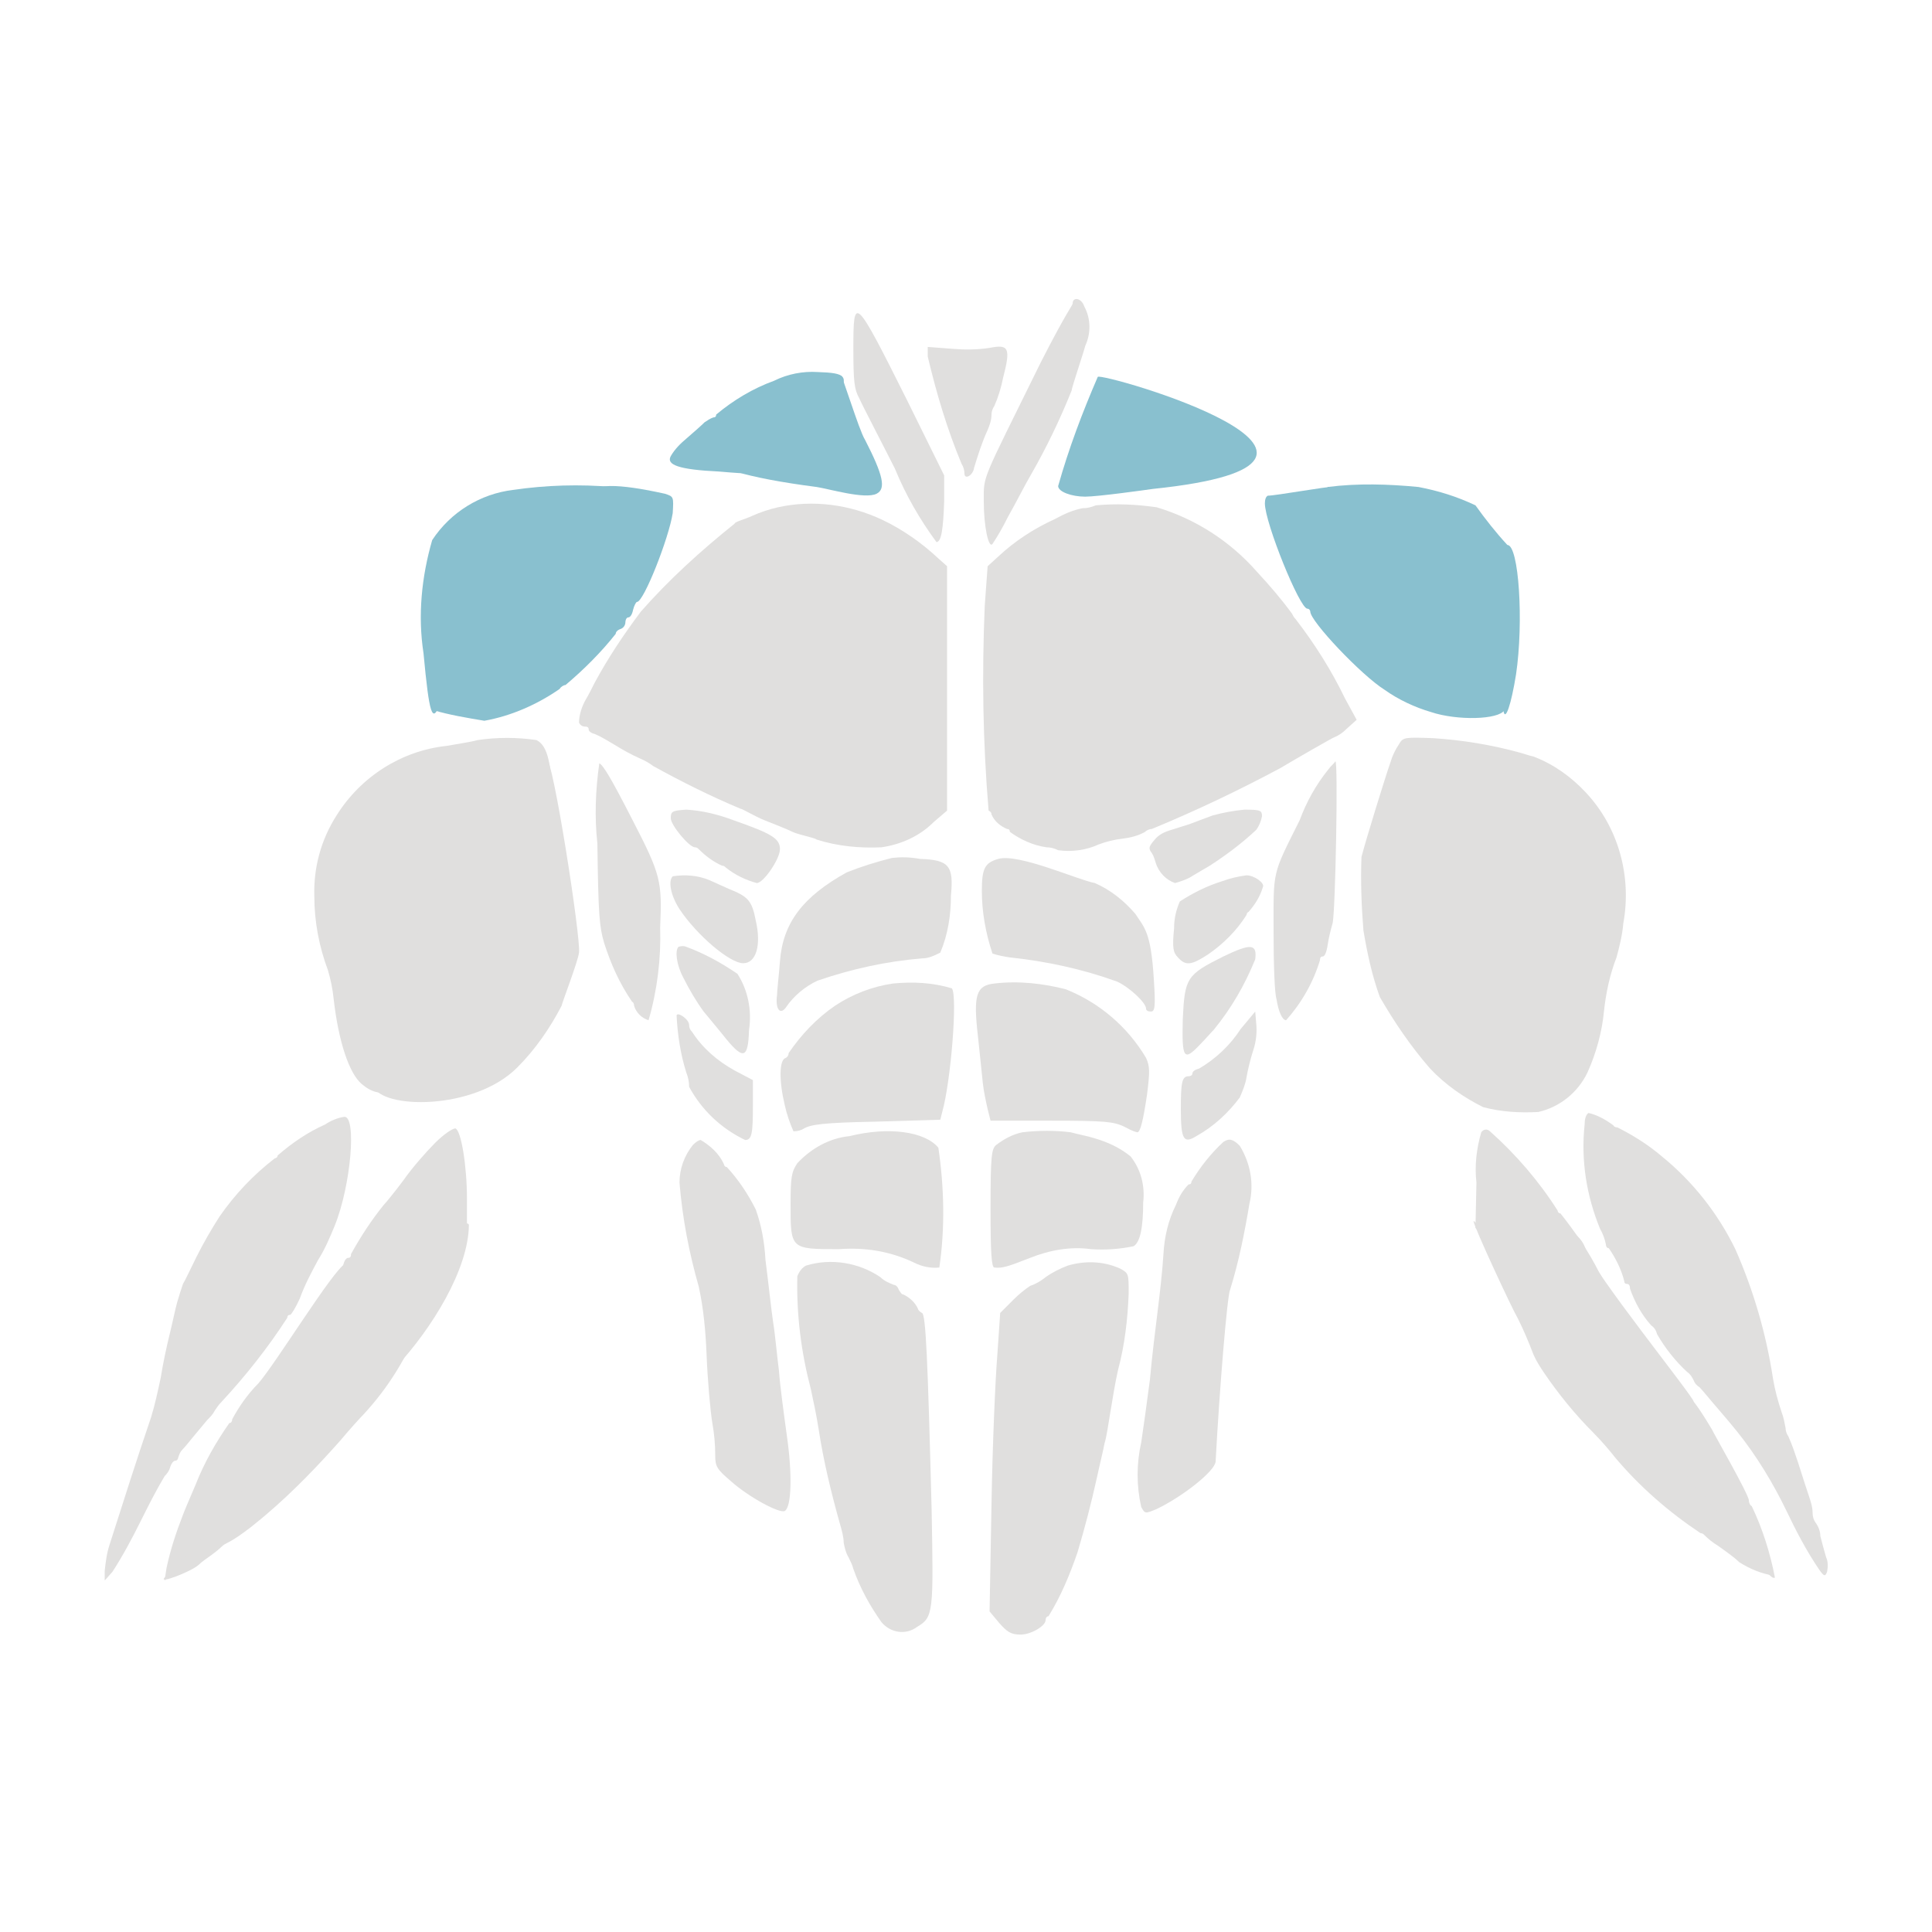 <?xml version="1.0" encoding="utf-8"?>
<!-- Generator: Adobe Illustrator 24.2.3, SVG Export Plug-In . SVG Version: 6.00 Build 0)  -->
<svg version="1.1" id="Layer_1" xmlns="http://www.w3.org/2000/svg" xmlns:xlink="http://www.w3.org/1999/xlink" x="0px" y="0px"
	 viewBox="0 0 200 200" style="enable-background:new 0 0 200 200;" xml:space="preserve">
<style type="text/css">
	.st0{fill:#E0DFDE;}
	.st1{fill:#89C0CF;}
</style>
<g id="Group_156" transform="translate(6192.24 -245.187)">
	<path id="Path_668" class="st0" d="M-6081.2,276.6c0,0.2-0.6,0.8-3.3,6.1c-6.2,12.6-5.9,11.6-5.9,14.4c0,2.6,0.5,4.9,0.9,4.4
		c0.6-0.9,1.1-1.8,1.6-2.8c0.8-1.4,1.8-3.4,2.4-4.4c1.6-2.8,3-5.7,4.2-8.7c0-0.3,1.2-3.8,1.4-4.6c0.6-1.3,0.6-2.8-0.1-4.1
		C-6080.3,276-6081.2,275.9-6081.2,276.6z"/>
	<path id="Path_669" class="st0" d="M-6103.9,281.3c0,3.4,0.1,4.2,0.6,5.1c0.3,0.7,2.8,5.5,3.7,7.3c1.1,2.7,2.6,5.3,4.3,7.6
		c0.5,0,0.7-1.3,0.8-4.2l0-2.7l-3.8-7.7C-6103.8,275.7-6103.9,275.7-6103.9,281.3z"/>
	<path id="Path_670" class="st0" d="M-6089.8,281.2c-1.3,0.2-2.6,0.2-3.8,0.1l-2.6-0.2v1c0.9,3.8,2,7.5,3.5,11.1
		c0.2,0.3,0.3,0.7,0.3,1c0,0.7,0.9,0.2,1-0.6c0.4-1.3,0.8-2.6,1.4-3.9c0.2-0.5,0.4-1,0.4-1.6c0-0.3,0.1-0.6,0.3-0.9
		c0.4-0.9,0.7-1.9,0.9-2.9C-6087.6,281.2-6087.8,280.8-6089.8,281.2z"/>
	<path id="Path_671" class="st1" d="M-6112.1,284.6c-2.2,0.8-4.2,2-6,3.5c0,0.2-0.1,0.3-0.3,0.3c0,0,0,0,0,0
		c-0.3,0.1-0.6,0.3-0.9,0.5c-0.3,0.3-1.2,1.1-1.9,1.7c-0.6,0.5-1.2,1.1-1.6,1.8c-0.5,0.9,0.8,1.4,5,1.6c3.5,0.3,3.7,0.3,5-0.5
		c0.7-0.4,1.3-0.9,1.3-1.1c0-0.2,0.1-0.3,0.3-0.3c0,0,0,0,0,0c2.2-1.6,4.1-3.6,5.7-5.8c1.1-2.2,0.9-2.5-2.1-2.6
		C-6109.1,283.6-6110.7,283.9-6112.1,284.6z"/>
	<path id="Path_672" class="st1" d="M-6105.2,284.1c0,0.2-32,7.7-2.5,11.5c1.3,0.2,5,1.3,6.2,0.7c1-0.5,0.7-1.9-1.2-5.6
		C-6103.3,289.8-6105.2,283.5-6105.2,284.1z"/>
	<path id="Path_673" class="st1" d="M-6078.6,284.2c-1.6,3.7-3,7.4-4.1,11.3c0,0.6,1.4,1.1,2.8,1.1c1.3,0,6.3-0.7,7-0.8
		C-6045.9,293-6078.2,283.7-6078.6,284.2z"/>
	<path id="Path_674" class="st1" d="M-6139.1,295.9c-3.4,0.4-6.5,2.3-8.4,5.2c-1.1,3.8-1.5,7.8-0.9,11.7c0.6,6.4,0.9,7.3,1.7,5.3
		c0.6-1.4,1.2-2.8,2-4.2c1.2-1.9,3.8-5.9,4.1-6.2c0.2-0.2,0.9-1.1,1.6-2c0.7-0.9,1.7-2,2.2-2.6c0.5-0.5,1.3-1.3,1.6-1.7
		c1.6-1.7,3.3-3.2,5.1-4.6c0.7-0.5,1.3-1,1.3-1.2C-6132.2,295.3-6135.7,295.4-6139.1,295.9z"/>
	<path id="Path_675" class="st1" d="M-6054.8,295.6c-0.1,0.2,0.1,0.4,0.5,0.5c0.4,0.1,0.6,0.3,0.6,0.5c0,0.2,0.1,0.3,0.3,0.3
		c0,0,0,0,0,0c1.1,0.8,2.2,1.7,3.1,2.7c1.5,1.4,5.1,4.9,5.1,5c1.1,1.6,2.2,3.1,3.5,4.6c0.2,0.2,0.3,0.4,0.4,0.6
		c0.3,0.8,0.8,1.5,1.4,2.2c1.3,2.2,2.4,4.4,3.3,6.8c0.2,1.1,0.8-0.7,1.3-3.8c0.8-5.4,0.3-13.4-0.9-13.4c-1.2-1.3-2.3-2.7-3.3-4.1
		c-1.9-0.9-3.8-1.5-5.9-1.9C-6048.5,295.3-6051.7,295.2-6054.8,295.6z"/>
	<path id="Path_676" class="st1" d="M-6123.4,296.3c-0.1,0-6.2-1.5-7.3-0.4c-0.1,0.1-3.8,1.9-4.7,2.6c-6.1,4.9-12.4,14.8-12,20.2
		c1.7,0.5,3.5,0.8,5.3,1.1c2.8-0.5,5.5-1.7,7.8-3.3c0.1-0.2,0.4-0.4,0.6-0.4c1.9-1.6,3.7-3.4,5.2-5.3c0-0.2,0.2-0.4,0.5-0.5
		c0.3-0.1,0.5-0.4,0.5-0.7c0-0.2,0.1-0.5,0.3-0.5c0.2,0,0.4-0.3,0.5-0.8c0.1-0.4,0.3-0.8,0.4-0.8c0.7,0,3.3-6.6,3.7-9.2
		C-6122.5,296.6-6122.5,296.6-6123.4,296.3z"/>
	<path id="Path_677" class="st1" d="M-6061.3,297.3c0,2,3.6,10.9,4.4,10.9c0.2,0,0.3,0.2,0.3,0.3c0,1,5.3,6.6,7.7,8.1
		c1.4,1,3.1,1.8,4.8,2.3c2.7,0.9,7,0.8,7.6-0.2c1.3-2.1-12.2-20.9-17.9-23.1c-0.2-0.1-5.8,0.9-6.6,0.9
		C-6061.2,296.6-6061.3,296.9-6061.3,297.3z"/>
	<path id="Path_678" class="st0" d="M-6111.7,297.7c-0.9,0.2-1.8,0.5-2.7,0.9c-0.6,0.3-1.8,0.6-1.8,0.8c-3.5,2.8-6.8,5.8-9.7,9.1
		c-1.8,2.4-3.4,4.8-4.8,7.4c-0.3,0.6-0.6,1.2-0.9,1.7c-0.4,0.7-0.7,1.6-0.7,2.4c0.1,0.2,0.3,0.4,0.6,0.4c0.3,0,0.4,0.1,0.4,0.3
		c0,0.2,0.3,0.4,0.7,0.5c0.7,0.3,1.3,0.7,2,1.1c0.8,0.5,1.7,1,2.6,1.4c0.5,0.2,1,0.5,1.4,0.8c2.9,1.6,5.9,3.1,9,4.4
		c0.2,0,1.5,0.8,2.5,1.2c1,0.4,2.3,0.9,2.9,1.2c0.6,0.3,2.3,0.6,2.5,0.8c2.2,0.7,4.5,0.9,6.7,0.8c2.1-0.3,4-1.2,5.4-2.6l1.4-1.2
		v-25.3l-0.9-0.8c-1.7-1.6-3.7-3-5.8-4C-6104.3,297.4-6108.1,296.9-6111.7,297.7z"/>
	<path id="Path_679" class="st0" d="M-6078.8,297.5c-0.5,0.2-0.9,0.3-1.4,0.3c-1,0.2-1.9,0.6-2.8,1.1c-2.2,1-4.2,2.3-5.9,3.9l-1.1,1
		l-0.3,4.1c-0.3,7.1-0.2,14.1,0.4,21.2c0.2,0.1,0.3,0.2,0.3,0.4c0.3,0.7,0.9,1.2,1.6,1.5c0.2,0,0.3,0.1,0.3,0.3
		c1.1,0.8,2.4,1.4,3.8,1.6c0.4,0,0.8,0.1,1.2,0.3c1.4,0.2,2.9,0,4.2-0.6c0.8-0.3,1.6-0.5,2.5-0.6c0.8-0.1,1.6-0.3,2.3-0.7
		c0.2-0.2,0.5-0.3,0.7-0.3c4.6-1.9,9-4,13.3-6.3c1.5-0.9,5.5-3.2,5.6-3.2c0.5-0.2,0.9-0.5,1.3-0.9l1-0.9l-1.2-2.2
		c-1.4-2.9-3.1-5.6-5.1-8.2c-0.2-0.2-0.3-0.4-0.4-0.6c-1.1-1.5-2.3-2.9-3.6-4.3c-2.8-3.2-6.4-5.5-10.4-6.7
		C-6074.6,297.4-6076.7,297.3-6078.8,297.5z"/>
	<path id="Path_680" class="st0" d="M-6142.8,321.8c-0.7,0.2-2.1,0.4-3.2,0.6c-4.7,0.5-8.9,3.2-11.4,7.2c-1.6,2.5-2.4,5.4-2.3,8.4
		c0,2.6,0.5,5.2,1.4,7.6c0.3,1,0.5,2,0.6,3c0.5,4.4,1.6,7.7,2.9,8.8c2,1.7,3.8,1.1,7.5-2.7c3.2-3.2,8.4-10.1,8.4-11.1
		c0-0.2,0.1-0.4,0.3-0.5c0.5-0.7,1-1.4,1.3-2.1c1.6-3.9,2.4-8.1,2.2-12.3c0-4.3-0.4-6.3-1.6-6.9
		C-6138.7,321.5-6140.8,321.5-6142.8,321.8z"/>
	<path id="Path_681" class="st0" d="M-6047.4,322.2c-0.4,0.6-0.7,1.2-0.9,1.9c-0.5,1.4-2.6,8.2-3,9.8c-0.1,2.5,0,5.1,0.2,7.6
		c0.4,2.4,0.9,4.7,1.7,6.9c1.5,2.6,3.2,5.1,5.2,7.4c1.6,1.7,3.5,3,5.5,4c1.9,0.5,3.8,0.6,5.7,0.5c2.2-0.5,4.1-2,5.1-4.1
		c0.9-2,1.5-4.2,1.7-6.3c0.2-1.9,0.6-3.8,1.3-5.6c0.3-1.1,0.6-2.3,0.7-3.5c0.9-4.9-0.5-10-3.9-13.6c-1.5-1.6-3.3-2.9-5.4-3.7
		c-0.5-0.1-1-0.3-1.4-0.4c-2.9-0.8-5.9-1.3-9-1.5C-6046.8,321.5-6047,321.5-6047.4,322.2z"/>
	<path id="Path_682" class="st0" d="M-6130.4,332.5c0.1,7.4,0.2,8.6,0.7,10.3c0.7,2.2,1.6,4.2,2.9,6.1c0.1,0,0.2,0.2,0.2,0.4
		c0.2,0.7,0.8,1.3,1.5,1.5c0.9-3.1,1.3-6.4,1.2-9.6c0.2-4.8,0.1-5.4-2.9-11.2c-2.2-4.3-3-5.6-3.4-5.8
		C-6130.6,327-6130.7,329.8-6130.4,332.5z"/>
	<path id="Path_683" class="st0" d="M-6054.7,324.8c-1.3,1.6-2.3,3.4-3,5.3c-2.9,5.8-2.7,5.1-2.7,11.6c0,3.2,0.1,6.3,0.3,6.9
		c0.2,1.3,0.6,2.2,1,2.2c1.6-1.8,2.8-3.9,3.5-6.2c0-0.3,0.1-0.4,0.3-0.4s0.4-0.5,0.5-1.2c0.1-0.7,0.3-1.5,0.5-2.2
		c0.3-0.9,0.6-16.8,0.3-16.8C-6054.2,324.3-6054.5,324.5-6054.7,324.8z"/>
	<path id="Path_684" class="st0" d="M-6122.8,329.9c0,0.7,1.9,3,2.5,3c0.2,0,0.3,0.1,0.4,0.2c0.7,0.7,1.5,1.3,2.4,1.7
		c0.2,0,0.3,0.1,0.4,0.2c1,0.8,2.1,1.3,3.2,1.6c0.7,0,2.4-2.5,2.4-3.5c0-1.1-0.8-1.6-4.8-3c-1.6-0.6-3.2-1-4.9-1.1
		C-6122.7,329.1-6122.8,329.2-6122.8,329.9z"/>
	<path id="Path_685" class="st0" d="M-6066.7,329.6c-0.8,0.3-1.9,0.7-2.4,0.9c-0.6,0.2-1.3,0.4-1.9,0.6c-0.7,0.2-1.3,0.5-1.7,1
		c-0.6,0.7-0.7,0.9-0.3,1.4c0.2,0.3,0.3,0.7,0.4,1c0.3,1,1.1,1.8,2,2.1c0.7-0.2,1.3-0.4,1.9-0.8c0.7-0.4,1.5-0.9,1.7-1
		c1.7-1.1,3.3-2.3,4.8-3.7c0.3-0.4,0.5-0.9,0.6-1.4c0-0.6-0.1-0.7-1.8-0.7C-6064.5,329.1-6065.6,329.3-6066.7,329.6z"/>
	<path id="Path_686" class="st0" d="M-6099.9,334c-1.6,0.4-3.2,0.9-4.7,1.5c-4.5,2.5-6.6,5.2-6.9,9.2c-0.1,1.4-0.3,3-0.3,3.5
		c-0.2,1.4,0.3,2.1,0.9,1.3c0.8-1.2,2-2.2,3.3-2.8c3.5-1.2,7.1-2,10.8-2.3c0.7,0,1.3-0.3,1.9-0.6c0.8-1.9,1.1-3.9,1.1-5.9
		c0.3-3.1-0.2-3.7-3.2-3.8C-6098.1,333.9-6099,333.9-6099.9,334z"/>
	<path id="Path_687" class="st0" d="M-6088.9,334.1c-1.4,0.4-1.7,1-1.7,3.3c0,2.2,0.4,4.4,1.1,6.5c0.6,0.2,1.2,0.3,1.8,0.4
		c3.8,0.4,7.5,1.2,11.1,2.5c1.3,0.6,3,2.2,3,2.8c0,0.2,0.2,0.3,0.5,0.3c0.4,0,0.5-0.4,0.3-3.4c-0.3-4.9-1-5.3-1.9-6.7
		c-1.2-1.4-2.6-2.5-4.2-3.2C-6080.6,336.3-6086.8,333.5-6088.9,334.1z"/>
	<path id="Path_688" class="st0" d="M-6122.6,335.9c-0.5,0.5-0.2,2,0.7,3.4c1.8,2.7,5.2,5.6,6.6,5.6c1.3,0,1.9-1.8,1.3-4.4
		c-0.4-2.1-0.8-2.5-2.8-3.3c-0.7-0.3-1.3-0.6-2-0.9C-6120,335.8-6121.3,335.7-6122.6,335.9z"/>
	<path id="Path_689" class="st0" d="M-6065.7,336.4c-1.6,0.5-3,1.2-4.4,2.1c-0.4,0.9-0.6,1.8-0.6,2.8c-0.2,2-0.1,2.5,0.4,3
		c0.8,0.9,1.4,0.8,3.1-0.3c1.6-1.1,3-2.5,4-4.1c0-0.1,0.1-0.3,0.2-0.3c0,0,0,0,0,0c0.7-0.8,1.2-1.6,1.5-2.6c0.2-0.4-0.9-1.2-1.7-1.2
		C-6064,335.9-6064.9,336.1-6065.7,336.4z"/>
	<path id="Path_690" class="st0" d="M-6146.8,335.4c-2.7,7.3-5,14.7-6.8,22.2c0.8,2.4,10.4,2.6,14.9-1.9c1.9-1.9,3.4-4.1,4.6-6.4
		c0-0.2,1.7-4.6,1.8-5.5c0.2-1.5-2.7-20.2-3.4-20.2C-6136.3,323.7-6146.6,335.1-6146.8,335.4z"/>
	<path id="Path_691" class="st0" d="M-6122,343.2c-0.4,0.4-0.2,1.9,0.5,3.2c0.6,1.2,1.3,2.4,2.1,3.5c0.1,0.1,0.9,1.1,1.9,2.3
		c2.2,2.8,2.7,2.7,2.8-0.4c0.3-2-0.1-4.1-1.2-5.8c-1.6-1.1-3.4-2.1-5.3-2.8C-6121.4,343.1-6121.7,343.1-6122,343.2z"/>
	<path id="Path_692" class="st0" d="M-6065.6,344.2c-3.8,1.9-4,2.2-4.2,6.5c-0.1,4.1,0.1,4.4,1.8,2.6c0.5-0.5,1.1-1.2,1.4-1.5
		c1.8-2.2,3.2-4.6,4.3-7.3C-6062.1,342.9-6062.7,342.8-6065.6,344.2z"/>
	<path id="Path_693" class="st0" d="M-6099.8,347c-2.1,0.3-4.2,1.1-6,2.3c-1.9,1.3-3.5,3-4.8,4.9c0,0.2-0.1,0.4-0.3,0.5
		c-0.7,0.2-0.7,2.4-0.1,4.9c0.2,0.9,0.5,1.8,0.9,2.7c0.4,0,0.8-0.1,1.1-0.3c0.7-0.4,2-0.6,7.4-0.7l6.7-0.2l0.2-0.8
		c0.9-3.2,1.6-12,1-12.8C-6095.7,346.9-6097.7,346.8-6099.8,347z"/>
	<path id="Path_694" class="st0" d="M-6089.3,347c-1.9,0.2-2.2,1.2-1.7,5.5c0.2,1.8,0.4,3.9,0.5,4.8c0.1,0.9,0.3,1.8,0.5,2.7
		l0.3,1.2h6.3c5.6,0,6.4,0.1,7.5,0.6c0.4,0.2,0.9,0.5,1.4,0.6c0.3,0,0.6-1.2,1-3.9c0.3-2.4,0.3-2.9-0.1-3.8
		c-1.9-3.2-4.8-5.7-8.3-7.1C-6084.2,347-6086.8,346.7-6089.3,347z"/>
	<path id="Path_695" class="st0" d="M-6122.2,350.3c0.1,2,0.4,4,1,5.9c0.2,0.5,0.3,1,0.3,1.5c1.3,2.4,3.3,4.3,5.8,5.5
		c0.7,0,0.8-0.7,0.8-3.6v-2.6l-1.9-1c-1.8-1-3.3-2.3-4.4-4c-0.2-0.2-0.3-0.4-0.3-0.7C-6120.9,350.7-6122.1,349.9-6122.2,350.3z"/>
	<path id="Path_696" class="st0" d="M-6063.8,351.7c-1.1,1.7-2.6,3.1-4.3,4.1c-0.4,0.1-0.7,0.3-0.7,0.5c0,0.2-0.2,0.3-0.4,0.3
		c-0.7,0-0.8,0.7-0.8,3.4c0,3.2,0.3,3.6,1.6,2.8c1.8-1,3.3-2.4,4.5-4c0.3-0.7,0.6-1.4,0.7-2.1c0.1-0.6,0.4-1.9,0.7-2.8
		c0.3-0.9,0.4-1.9,0.3-2.8l-0.1-1.2L-6063.8,351.7z"/>
	<path id="Path_697" class="st0" d="M-6158.6,361.6c-1.8,0.8-3.4,1.9-4.9,3.2c0,0.2-0.2,0.3-0.3,0.3c-2.2,1.7-4.1,3.7-5.7,6
		c-0.9,1.4-1.7,2.8-2.4,4.2c-0.6,1.2-1.2,2.5-1.4,2.8c-0.2,0.6-0.4,1.2-0.6,1.9c-0.2,0.7-0.5,2.2-0.8,3.4s-0.7,3.1-0.9,4.4
		c-0.3,1.4-0.6,2.8-1,4.1c-1.6,4.7-2.7,8.2-4.3,13.2c-0.3,0.9-0.4,1.8-0.5,2.7l0,1l0.8-0.9c1.1-1.7,2-3.4,2.9-5.2
		c0.8-1.6,1.6-3.2,2.5-4.7c0.3-0.3,0.5-0.6,0.6-1c0.1-0.3,0.3-0.6,0.5-0.6c0.2,0,0.3-0.2,0.3-0.3c0.1-0.3,0.2-0.6,0.4-0.8
		c0.2-0.2,0.7-0.8,1.1-1.3c0.4-0.5,1.1-1.3,1.5-1.8c0.3-0.3,0.6-0.6,0.8-1c0.2-0.3,0.4-0.6,0.7-0.9c2.5-2.7,4.8-5.6,6.8-8.7
		c0-0.2,0.1-0.3,0.3-0.3c0.1,0,0.6-0.8,1-1.7c0.5-1.4,1.2-2.7,1.9-4c0.7-1.1,1.2-2.3,1.7-3.5c1.7-4.2,2.3-11.4,1-11.3
		C-6157.3,360.9-6158,361.2-6158.6,361.6z"/>
	<path id="Path_698" class="st0" d="M-6028.2,361.6c-0.4,3.7,0.2,7.4,1.6,10.8c0.3,0.5,0.5,1.1,0.6,1.6c0,0.2,0.1,0.4,0.3,0.4
		c0.7,1,1.3,2.2,1.6,3.4c0,0.2,0.1,0.3,0.3,0.3c0.2,0,0.3,0.2,0.3,0.5c0.5,1.4,1.2,2.7,2.2,3.8c0.3,0.2,0.5,0.5,0.6,0.9
		c0.8,1.4,1.9,2.8,3.1,3.9c0.3,0.2,0.5,0.5,0.7,0.9c0.1,0.3,0.3,0.5,0.6,0.7c0.3,0.3,1.1,1.3,1.8,2.1c0.7,0.8,1.7,2,2.1,2.5
		c2,2.5,3.7,5.3,5.1,8.2c1,2.1,2.1,4.2,3.4,6.1c0.5,0.7,0.6,0.7,0.8,0.2c0.1-0.5,0.1-1.1-0.1-1.5c-0.2-0.7-0.4-1.4-0.6-2.2
		c0-0.5-0.2-1-0.5-1.4c-0.2-0.3-0.3-0.6-0.3-1c0-0.6-0.2-1.2-0.4-1.8c-0.2-0.6-0.7-2.1-1.1-3.4c-0.3-0.9-0.6-1.8-1-2.7
		c-0.2-0.3-0.3-0.6-0.3-0.9c-0.1-0.5-0.2-1.1-0.4-1.6c-0.4-1.2-0.7-2.3-0.9-3.5c-0.7-4.6-2-9.1-3.9-13.4c-1.8-3.7-4.4-7-7.6-9.6
		c-1.4-1.2-3-2.2-4.6-3c-0.2,0-0.4-0.1-0.4-0.2c-0.8-0.6-1.7-1.1-2.6-1.3C-6028.1,360.6-6028.2,361.1-6028.2,361.6z"/>
	<path id="Path_699" class="st0" d="M-6147.2,363.5c-0.9,0.9-2.4,2.6-3.3,3.9c-0.9,1.2-1.8,2.3-2,2.5c-1.3,1.6-2.4,3.3-3.4,5.1
		c0,0.3-0.1,0.4-0.3,0.4s-0.4,0.3-0.5,0.7c-0.1,0.5-0.3,1-0.5,1.4c-0.5,0.9,0.2,1.7,1.4,1.7c2.3-0.6,4.5-1.6,6.5-3
		c0.5-0.3,1-0.6,1.5-0.8c0.8-0.5,1.5-1,2.1-1.7l1.8-1.7v-2.7c0-3.4-0.6-7.1-1.2-7.3C-6145.4,362-6146.3,362.6-6147.2,363.5z"/>
	<path id="Path_700" class="st0" d="M-6038.9,362.4c-0.5,1.7-0.7,3.5-0.5,5.2l-0.1,4.7l1.1,1.1c0.4,0.4,0.9,0.8,1.4,1.1
		c0.2,0,0.3,0.1,0.4,0.2c0.9,0.9,2,1.6,3.2,2.1c0.5,0.2,1,0.5,1.4,0.9c0.1,0.2,0.3,0.3,0.5,0.3c0.6,0.1,1.1,0.4,1.6,0.7
		c1.4,0.7,3,0.7,3.5-0.1c0.3-0.4,0.2-0.9-0.3-1.7c-1.1-2.2-2.5-4.2-4-6.1c-0.2,0-0.3-0.2-0.3-0.3c-1.9-3-4.3-5.8-7-8.2
		C-6038.3,362-6038.7,362.1-6038.9,362.4C-6038.9,362.4-6038.9,362.4-6038.9,362.4z"/>
	<path id="Path_701" class="st0" d="M-6104.3,362.8c-2.1,0.2-4,1.3-5.4,2.8c-0.6,0.9-0.7,1.4-0.7,4.3c0,4.6,0,4.6,5,4.6
		c2.7-0.2,5.3,0.2,7.8,1.4c0.8,0.4,1.7,0.6,2.6,0.5c0.6-4.1,0.5-8.3-0.1-12.4C-6096.5,362.3-6100.3,361.8-6104.3,362.8z"/>
	<path id="Path_702" class="st0" d="M-6086.4,362.4c-1,0.2-1.9,0.7-2.7,1.3c-0.5,0.4-0.6,1.1-0.6,6.6c0,4.6,0.1,6.1,0.4,6.1
		c0.8,0.1,1.4-0.1,3.7-1c2-0.8,4.2-1.2,6.3-0.9c1.5,0.1,2.9,0,4.4-0.3c0.7-0.4,1-2,1-4.5c0.2-1.7-0.2-3.4-1.3-4.8
		c-1.1-0.9-2.4-1.5-3.8-1.9c-0.6-0.2-1.7-0.4-2.4-0.6C-6083,362.2-6084.7,362.2-6086.4,362.4z"/>
	<path id="Path_703" class="st0" d="M-6120.5,363.7c-0.9,1.1-1.4,2.5-1.4,3.9c0.3,3.7,1,7.3,2,10.8c0.5,2.3,0.7,4.6,0.8,6.9
		c0.1,2.7,0.4,6,0.6,7.2c0.2,1.1,0.3,2.2,0.3,3.4c0,1.1,0.2,1.4,1.6,2.6c1.9,1.7,5.1,3.4,5.6,3.1c0.7-0.4,0.8-3.8,0.2-7.9
		c-0.3-2.2-0.7-5.1-0.8-6.6c-0.2-1.5-0.4-3.8-0.6-5c-0.2-1.3-0.5-4.2-0.8-6.5c-0.1-1.8-0.4-3.5-1-5.2c-0.8-1.6-1.8-3.1-3-4.4
		c-0.2,0-0.3-0.2-0.3-0.3c-0.5-1.1-1.4-1.9-2.4-2.5C-6119.9,363.2-6120.2,363.4-6120.5,363.7z"/>
	<path id="Path_704" class="st0" d="M-6065.6,363.4c-1.3,1.2-2.4,2.6-3.3,4.1c0,0.2-0.1,0.3-0.3,0.3c-0.6,0.6-1,1.3-1.3,2.1
		c-0.8,1.6-1.2,3.3-1.3,5.1c-0.1,1.7-0.4,4.3-0.6,5.9c-0.2,1.6-0.6,4.8-0.8,7.1c-0.3,2.3-0.7,5.2-0.9,6.5c-0.5,2.2-0.5,4.5,0,6.7
		c0.4,0.7,0.4,0.7,1.6,0.2c2.7-1.3,6-3.9,6.1-4.9c0.4-7.5,1.2-17.2,1.5-17.8c0.9-2.9,1.5-5.9,2-8.9c0.5-2.1,0.1-4.2-1-6
		C-6064.6,363.1-6065,363-6065.6,363.4z"/>
	<path id="Path_705" class="st0" d="M-6108.8,376.2c-0.4,0.2-0.7,0.6-0.9,1.1c-0.1,4,0.4,7.9,1.4,11.7c0.2,0.9,0.6,2.8,0.8,4.1
		c0.5,3.3,1.3,6.6,2.2,9.8c0.2,0.7,0.4,1.4,0.4,2c0.1,0.5,0.2,1,0.5,1.5c0.2,0.4,0.4,0.8,0.5,1.2c0.7,2,1.7,3.8,2.9,5.5
		c0.9,1.1,2.5,1.4,3.7,0.5c1.7-1,1.7-1.5,1.5-12.2c-0.4-15.5-0.6-20.2-1-20.3c-0.2-0.1-0.4-0.3-0.4-0.4c-0.3-0.7-0.9-1.2-1.5-1.5
		c-0.2,0-0.3-0.2-0.5-0.5c-0.1-0.3-0.3-0.5-0.5-0.5c-0.5-0.2-1-0.4-1.4-0.8C-6103.3,375.9-6106.2,375.4-6108.8,376.2z"/>
	<path id="Path_706" class="st0" d="M-6081.7,376.2c-0.8,0.3-1.6,0.7-2.3,1.2c-0.5,0.4-1,0.7-1.6,0.9c-0.6,0.4-1.2,0.9-1.7,1.4
		l-1.4,1.4l-0.3,4.4c-0.2,2.4-0.5,9.3-0.6,15.4l-0.2,11.1l1,1.2c0.8,0.9,1.2,1.2,2.2,1.2c1.1,0,2.6-0.9,2.6-1.5
		c0-0.2,0.1-0.4,0.3-0.4c1.3-2.1,2.2-4.3,3-6.6c0.8-2.7,1.4-5,2-7.7c0.3-1.4,0.7-3,0.8-3.6c0.2-0.6,0.4-2,0.6-3.2s0.5-3.1,0.8-4.4
		c0.7-2.6,1-5.3,1.1-7.9c0-2.1,0-2.1-0.9-2.6C-6078.1,375.7-6080,375.7-6081.7,376.2z"/>
	<path id="Path_707" class="st0" d="M-6148.6,378.2c-0.7,1-1.3,2-1.5,2.3c-0.8,1-1.6,1.8-2.5,2.7c-2,2-4.2,2.1-4.8,3.4
		c-0.1,0.3-17.5,21.6-17.8,21.9c-0.7,0.7,2.7-0.6,3.5-1.3c0.4-0.4,0.9-0.7,1.3-1c0.4-0.3,0.8-0.6,1.1-0.9c0.2-0.2,0.4-0.3,0.6-0.4
		c0.8-0.4,1.6-1,2.4-1.6c0.1-0.1,0.9-0.7,1.7-1.4c2.7-2.3,5.2-4.9,7.6-7.6c1-1.2,2.1-2.4,2.4-2.7c2.5-2.7,4.5-5.9,5.8-9.3
		c0.2-0.5,0.6-1.4,0.9-2c0.5-1.2,0.7-2.5,0.7-3.8C-6147.7,376.9-6148.2,377.5-6148.6,378.2z"/>
	<path id="Path_708" class="st0" d="M-6039.7,371.6c0,0.5,4,9.1,4.6,10.1c0.6,1.2,1.1,2.4,1.6,3.7c0.3,0.7,0.7,1.3,1.1,1.9
		c1.5,2.2,3.2,4.3,5.1,6.2c0.9,0.9,1.9,2.1,2.2,2.5c2.6,3.1,5.6,5.7,8.9,7.9c0.2,0,0.3,0.1,0.4,0.2c0.4,0.4,0.9,0.8,1.4,1.1
		c0.7,0.5,1.7,1.2,2.2,1.7c1.1,0.7,2.3,1.2,3.6,1.4C-6008.5,407.8-6039.7,370.8-6039.7,371.6z"/>
	<path id="Path_709" class="st0" d="M-6154.4,376c-0.8,0.3-1.6-0.3-2.1,0c-1.3,0.7-7.1,10.2-9,12.4c-1.1,1.1-2,2.4-2.7,3.7
		c0,0.2-0.1,0.4-0.3,0.4c-1.4,2-2.6,4.1-3.5,6.4c-0.6,1.4-1.2,2.8-1.3,3.1c-0.7,1.8-1.3,3.6-1.7,5.5l-0.2,1.3l0.7-0.7
		c0.3-0.2,0.5-0.5,0.7-0.9c0.2-0.3,0.4-0.6,0.7-0.9c0.4-0.4,1.2-1.3,1.9-2.1c1-1.3,1.4-1.7,3.2-3.8c1.3-1.4,4.8-5.5,5.6-6.4
		c0.4-0.5,1-1.1,1.2-1.3c1-1.1,1.9-2.3,2.6-3.6c0-0.2,0.1-0.3,0.3-0.4c-0.5,7.7,14.5-7.5,14.6-16.7
		C-6143.8,371.1-6149,373.9-6154.4,376z"/>
	<path id="Path_710" class="st0" d="M-6039.4,371.6c0,0,16.8,20.9,19.3,23.6c1.8,2,2.3,2.6,4.4,5c1.2,1.4,2.2,2.6,2.3,2.7
		c0.1,0.1,0.8,0.9,1.4,1.7l1.8,2.2c0.3,0.3,0.8,0.9,1,1.3c0.3,0.3,0.5,0.5,0.7,0.4c-0.5-2.6-1.3-5.1-2.4-7.4
		c-0.2-0.1-0.3-0.4-0.3-0.6c0-0.6-3.8-7.2-3.8-7.3c-0.6-1-1.2-2-1.9-2.9c0-0.5-10.5-13.5-11.2-15.8c-0.7-2.5-5.2-3.5-6.3-3.4
		L-6039.4,371.6z"/>
</g>
</svg>
